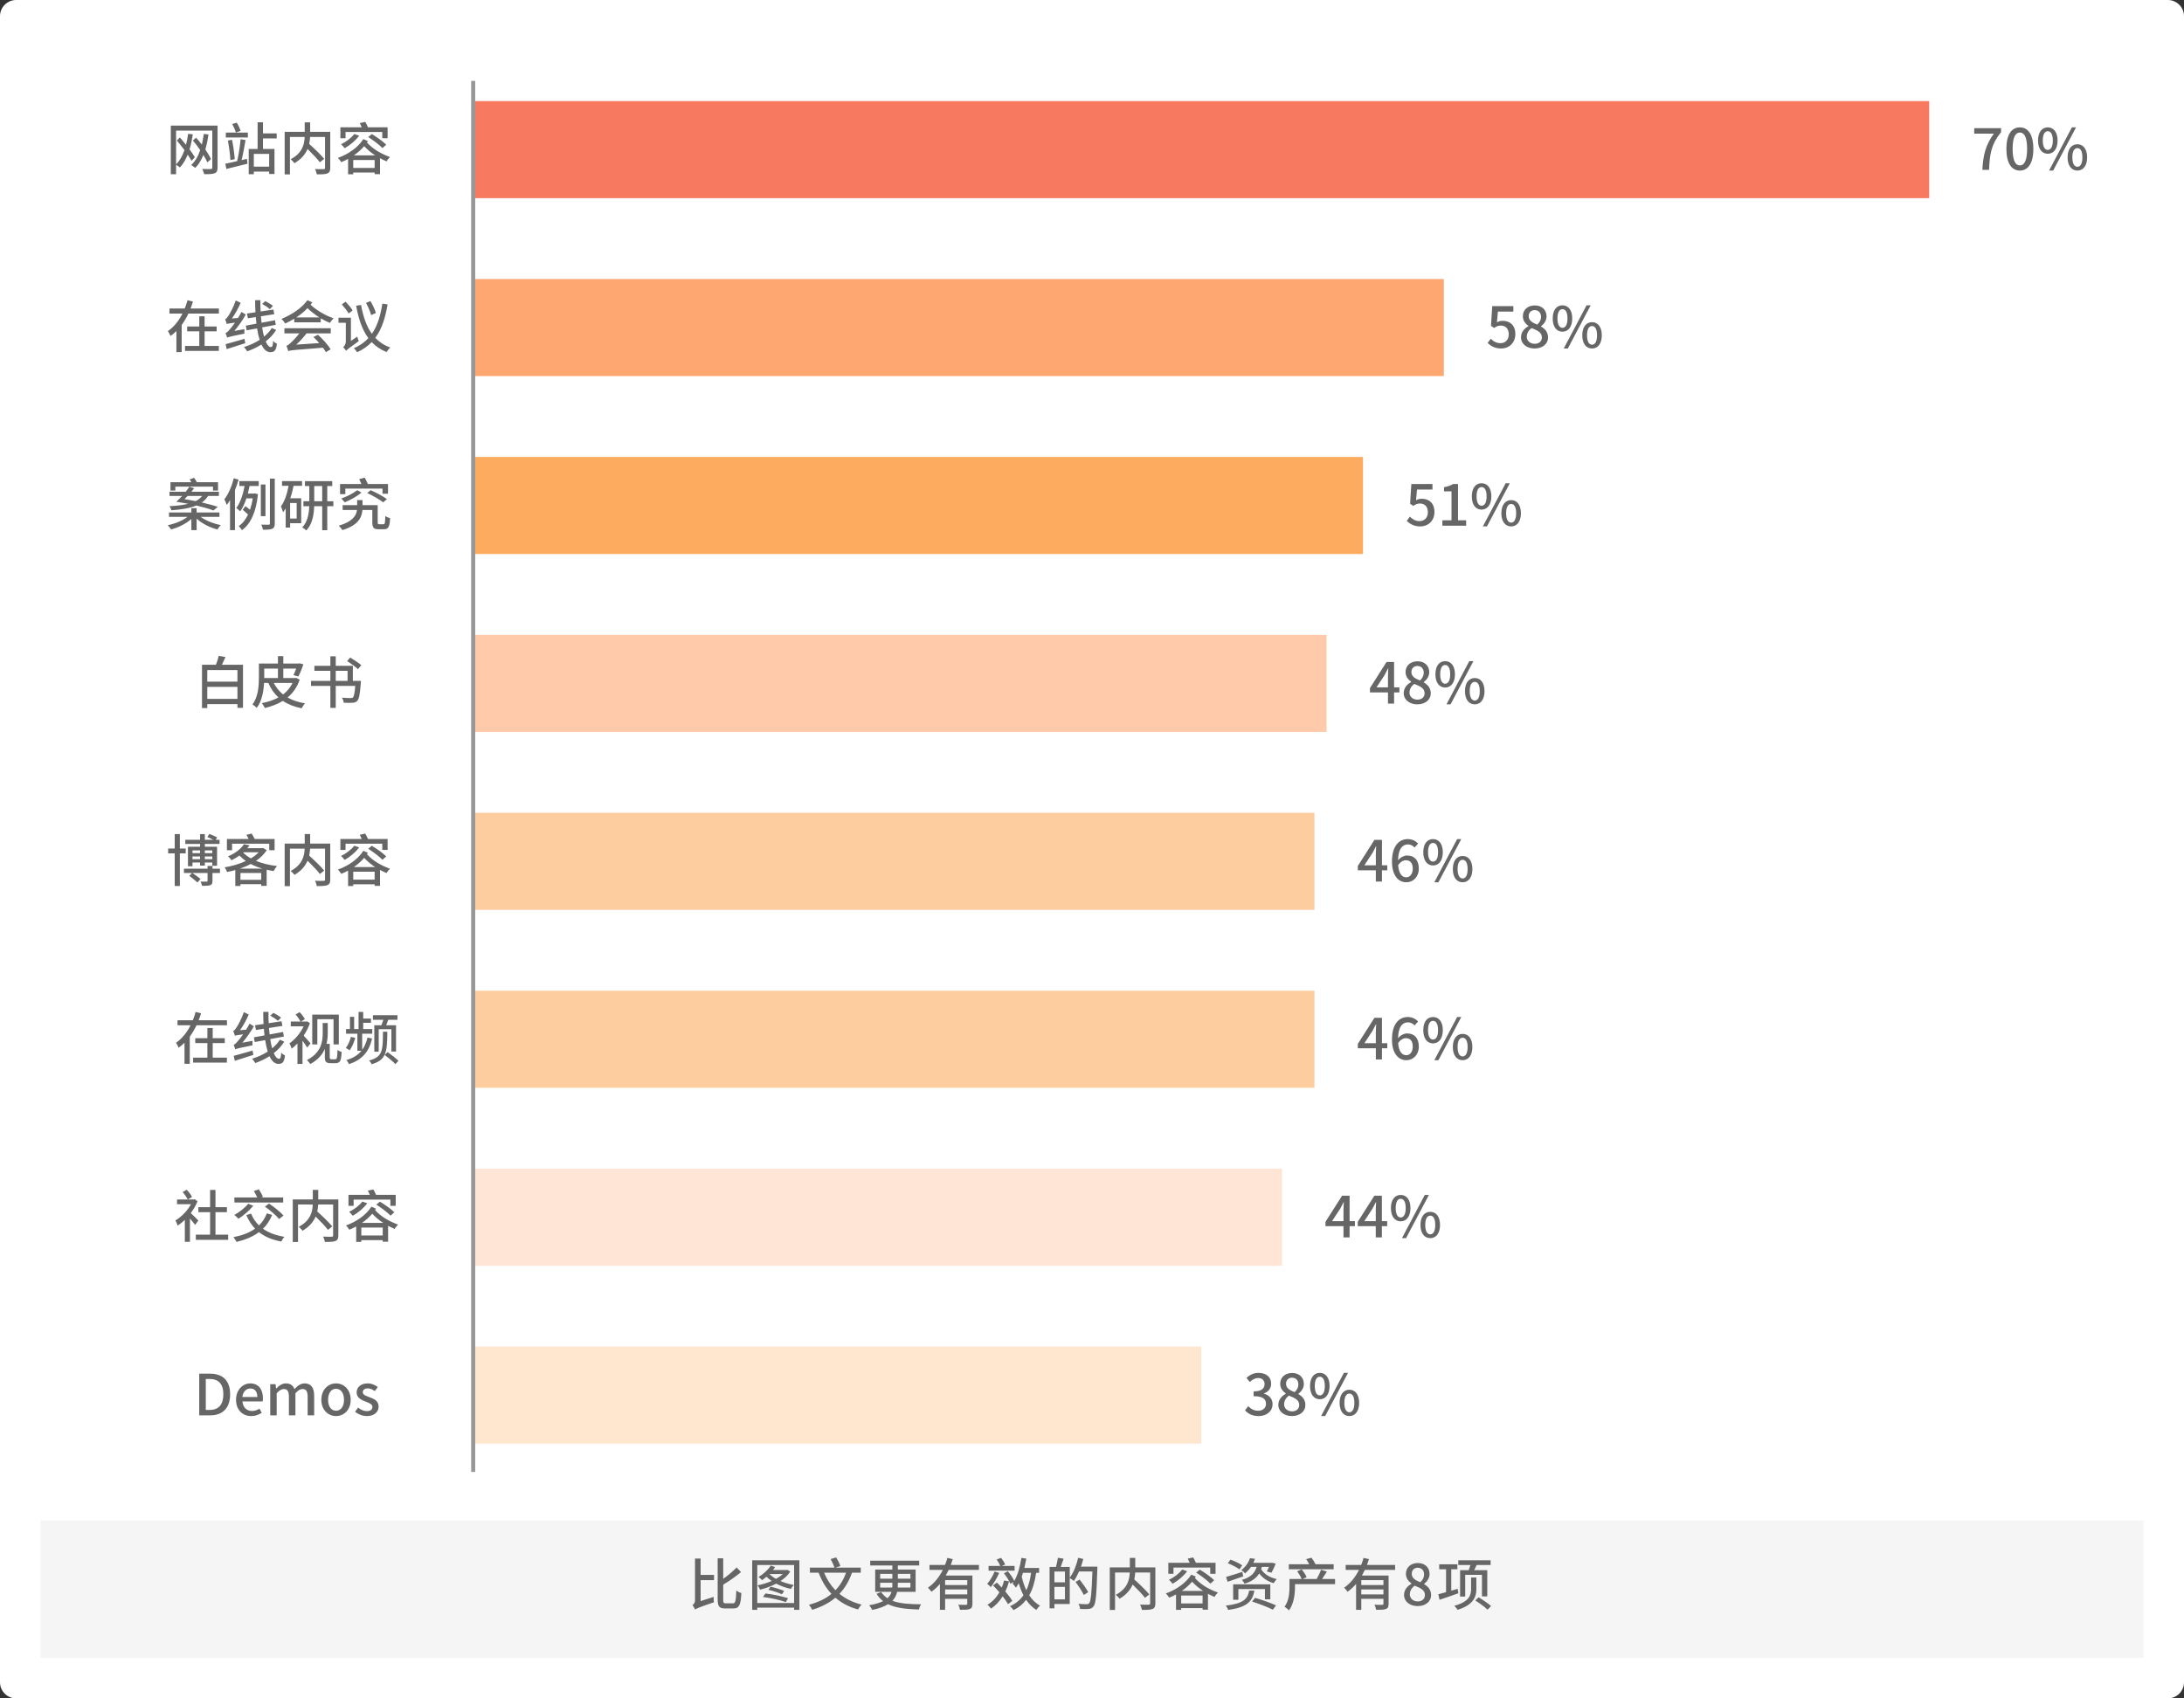 <?xml version="1.0" encoding="UTF-8"?>
<svg width="540px" height="420px" viewBox="0 0 540 420" version="1.1" xmlns="http://www.w3.org/2000/svg" xmlns:xlink="http://www.w3.org/1999/xlink">
    <rect x="0" y="0" width="540" height="420" fill="#333333" stroke="none"/>
    <!-- Generator: Sketch 52.5 (67469) - http://www.bohemiancoding.com/sketch -->
    <title>内容获客配图</title>
    <desc>Created with Sketch.</desc>
    <g id="内容获客配图" stroke="none" stroke-width="1" fill="none" fill-rule="evenodd">
        <g id="Group-34">
            <path d="M4,0 L536,0 C538.209,-4.05812251e-16 540,1.791 540,4 L540,416 C540,418.209 538.209,420 536,420 L4,420 C1.791,420 2.705415e-16,418.209 0,416 L0,4 C-2.705415e-16,1.791 1.791,4.05812251e-16 4,0 Z" id="Rectangle" fill="#FFFFFF"></path>
            <rect id="Rectangle" fill="#F5F5F5" x="10" y="376" width="520" height="34"></rect>
            <path d="M173.232,385.422 L173.232,389.468 L176.55,389.468 L176.55,390.756 L173.232,390.756 L173.232,395.936 L176.452,394.9 C176.424,395.32 176.466,395.922 176.522,396.23 C172.784,397.504 172.196,397.77 171.846,398.036 C171.748,397.714 171.44,397.182 171.216,396.93 C171.496,396.762 171.846,396.398 171.846,395.768 L171.846,385.422 L173.232,385.422 Z M179.49,396.496 L181.212,396.496 C181.856,396.496 181.954,395.866 182.052,393.332 C182.374,393.584 182.948,393.864 183.298,393.948 C183.158,396.748 182.836,397.756 181.338,397.756 L179.308,397.756 C177.852,397.756 177.446,397.28 177.446,395.53 L177.446,385.352 L178.818,385.352 L178.818,390.434 C180.05,389.58 181.296,388.488 182.136,387.62 L183.214,388.768 C181.94,389.832 180.33,390.966 178.818,391.876 L178.818,395.572 C178.818,396.356 178.916,396.496 179.49,396.496 Z M188.646,394.914 L189.248,394.06 C191.124,394.256 193.476,394.788 194.862,395.236 L194.288,396.174 C192.958,395.698 190.564,395.152 188.646,394.914 Z M189.976,393.15 L190.522,392.394 C191.642,392.618 193.07,393.066 193.882,393.43 L193.336,394.256 C192.552,393.878 191.11,393.402 189.976,393.15 Z M190.242,389.244 C190.676,389.678 191.222,390.098 191.866,390.448 C192.524,390.084 193.098,389.678 193.574,389.244 L190.242,389.244 Z M194.666,388.194 L195.394,388.642 C194.82,389.552 193.98,390.322 192.972,390.98 C194.008,391.428 195.142,391.75 196.276,391.96 C196.024,392.184 195.702,392.632 195.548,392.926 C194.288,392.66 193.028,392.212 191.908,391.624 C190.648,392.296 189.248,392.8 187.918,393.108 C187.792,392.8 187.54,392.282 187.302,392.044 C188.464,391.82 189.682,391.456 190.816,390.966 C190.326,390.644 189.892,390.294 189.514,389.916 C189.15,390.224 188.786,390.518 188.422,390.756 C188.226,390.532 187.806,390.154 187.554,389.972 C188.716,389.286 189.892,388.236 190.578,387.158 L191.642,387.522 C191.488,387.774 191.32,388.012 191.124,388.25 L194.484,388.25 L194.666,388.194 Z M187.232,396.412 L196.346,396.412 L196.346,387.018 L187.232,387.018 L187.232,396.412 Z M185.986,385.842 L197.648,385.842 L197.648,398.106 L196.346,398.106 L196.346,397.56 L187.232,397.56 L187.232,398.106 L185.986,398.106 L185.986,385.842 Z M209.198,388.922 L203.766,388.922 C204.438,390.574 205.376,392.016 206.566,393.248 C207.7,392.072 208.568,390.644 209.198,388.922 Z M212.824,388.922 L210.654,388.922 C209.912,391.036 208.876,392.744 207.56,394.144 C209.058,395.362 210.878,396.272 213.034,396.804 C212.74,397.084 212.362,397.63 212.152,398.008 C209.926,397.406 208.064,396.412 206.552,395.096 C204.998,396.412 203.094,397.392 200.826,398.092 C200.672,397.756 200.28,397.154 200.014,396.846 C202.268,396.244 204.102,395.376 205.586,394.158 C204.228,392.716 203.192,390.966 202.408,388.922 L200.252,388.922 L200.252,387.662 L206.314,387.662 C206.146,387.088 205.754,386.206 205.376,385.548 L206.748,385.142 C207.154,385.8 207.602,386.696 207.784,387.27 L206.538,387.662 L212.824,387.662 L212.824,388.922 Z M217.626,392.59 L220.608,392.59 C220.636,392.366 220.636,392.142 220.636,391.904 L220.636,391.4 L217.626,391.4 L217.626,392.59 Z M217.626,389.202 L217.626,390.392 L220.636,390.392 L220.636,389.202 L217.626,389.202 Z M225.102,389.202 L221.994,389.202 L221.994,390.392 L225.102,390.392 L225.102,389.202 Z M225.102,392.59 L225.102,391.4 L221.994,391.4 L221.994,391.918 C221.994,392.156 221.994,392.366 221.966,392.59 L225.102,392.59 Z M226.39,393.654 L221.812,393.654 C221.644,394.452 221.294,395.194 220.65,395.852 C222.442,396.552 224.794,396.706 227.762,396.734 C227.524,397.042 227.286,397.588 227.216,398.022 C224.08,397.91 221.532,397.672 219.572,396.706 C218.662,397.28 217.388,397.756 215.68,398.12 C215.526,397.826 215.176,397.266 214.882,396.972 C216.408,396.706 217.514,396.356 218.354,395.95 C217.724,395.474 217.192,394.872 216.73,394.144 L217.864,393.696 C218.298,394.326 218.816,394.83 219.432,395.236 C219.964,394.76 220.258,394.228 220.426,393.654 L216.394,393.654 L216.394,388.138 L220.636,388.138 L220.636,387.13 L215.162,387.13 L215.162,385.954 L227.272,385.954 L227.272,387.13 L221.994,387.13 L221.994,388.138 L226.39,388.138 L226.39,393.654 Z M239.158,391.974 L239.158,390.756 L233.684,390.756 L233.684,391.974 L239.158,391.974 Z M233.684,394.284 L239.158,394.284 L239.158,393.066 L233.684,393.066 L233.684,394.284 Z M242.042,388.222 L234.566,388.222 C234.342,388.698 234.09,389.174 233.838,389.622 L240.432,389.622 L240.432,396.594 C240.432,397.294 240.292,397.686 239.788,397.882 C239.298,398.092 238.514,398.092 237.352,398.092 C237.31,397.742 237.114,397.182 236.946,396.832 C237.772,396.874 238.612,396.874 238.85,396.86 C239.088,396.86 239.158,396.79 239.158,396.58 L239.158,395.376 L233.684,395.376 L233.684,398.106 L232.396,398.106 L232.396,391.694 C231.78,392.422 231.08,393.08 230.296,393.626 C230.1,393.346 229.708,392.856 229.442,392.618 C231.024,391.554 232.242,389.944 233.124,388.222 L229.82,388.222 L229.82,387.004 L233.656,387.004 C233.894,386.416 234.09,385.828 234.244,385.254 L235.574,385.562 C235.42,386.038 235.266,386.528 235.084,387.004 L242.042,387.004 L242.042,388.222 Z M250.862,387.242 L250.862,388.404 L244.422,388.404 L244.422,387.242 L247.306,387.242 C247.138,386.766 246.774,386.136 246.438,385.646 L247.53,385.24 C247.922,385.744 248.342,386.43 248.524,386.892 L247.684,387.242 L250.862,387.242 Z M245.92,388.628 L247.054,388.964 C246.508,390.196 245.71,391.582 244.982,392.478 C244.786,392.254 244.352,391.848 244.086,391.666 C244.786,390.868 245.486,389.72 245.92,388.628 Z M250.288,395.894 L249.238,396.706 C248.944,396.16 248.482,395.474 247.908,394.76 C247.152,396.006 246.186,397.014 245.038,397.798 C244.87,397.56 244.422,397.056 244.142,396.86 C245.374,396.118 246.368,395.054 247.11,393.766 C246.578,393.164 246.032,392.562 245.528,392.058 L246.48,391.358 C246.858,391.736 247.264,392.156 247.684,392.59 C247.908,392.044 248.104,391.47 248.258,390.84 L249.49,391.064 C249.238,391.974 248.93,392.814 248.566,393.57 C249.28,394.396 249.924,395.222 250.288,395.894 Z M254.936,388.95 L252.934,388.95 C252.822,389.272 252.724,389.566 252.626,389.874 C252.878,391.078 253.27,392.226 253.76,393.262 C254.334,392.044 254.712,390.63 254.936,388.95 Z M256.924,388.95 L256.196,388.95 C255.86,391.19 255.328,393.024 254.474,394.508 C255.188,395.6 256.084,396.482 257.148,397.056 C256.84,397.308 256.448,397.784 256.238,398.12 C255.244,397.518 254.418,396.664 253.718,395.628 C252.92,396.678 251.898,397.518 250.61,398.176 C250.456,397.924 249.994,397.42 249.728,397.196 C251.17,396.552 252.248,395.656 253.046,394.494 C252.584,393.598 252.192,392.604 251.884,391.526 C251.66,391.918 251.436,392.282 251.198,392.618 C251.03,392.352 250.61,391.834 250.358,391.596 C250.47,391.456 250.568,391.316 250.652,391.162 L249.798,391.652 C249.546,390.952 248.86,389.86 248.23,389.062 L249.182,388.558 C249.812,389.286 250.484,390.266 250.778,390.952 C251.66,389.454 252.22,387.396 252.542,385.254 L253.76,385.436 C253.62,386.22 253.452,387.004 253.284,387.746 L256.924,387.746 L256.924,388.95 Z M260.704,395.516 L263.308,395.516 L263.308,392.422 L260.704,392.422 L260.704,395.516 Z M263.308,388.628 L260.704,388.628 L260.704,391.288 L263.308,391.288 L263.308,388.628 Z M267.27,387.424 L271.33,387.424 C271.33,387.424 271.33,387.872 271.316,388.04 C271.12,394.354 270.952,396.524 270.392,397.224 C270.042,397.686 269.706,397.812 269.174,397.882 C268.684,397.938 267.858,397.924 267.06,397.882 C267.032,397.532 266.878,396.986 266.64,396.622 C267.536,396.692 268.348,396.706 268.698,396.706 C268.978,396.706 269.132,396.664 269.286,396.468 C269.734,396.006 269.916,393.892 270.098,388.614 L266.794,388.614 C266.402,389.51 265.968,390.322 265.52,390.966 C265.31,390.77 264.82,390.42 264.498,390.238 L264.498,396.664 L260.704,396.664 L260.704,397.728 L259.514,397.728 L259.514,387.494 L261.082,387.494 C261.278,386.822 261.488,385.898 261.572,385.226 L262.986,385.464 C262.748,386.164 262.482,386.906 262.258,387.494 L264.498,387.494 L264.498,390.14 C265.422,388.936 266.164,387.074 266.584,385.226 L267.844,385.52 C267.676,386.164 267.494,386.808 267.27,387.424 Z M269.062,393.738 L267.97,394.424 C267.578,393.57 266.668,392.198 265.926,391.19 L266.948,390.616 C267.69,391.582 268.642,392.912 269.062,393.738 Z M285.666,387.606 L285.666,396.51 C285.666,397.28 285.484,397.672 284.966,397.882 C284.448,398.106 283.58,398.12 282.348,398.12 C282.292,397.756 282.082,397.154 281.9,396.804 C282.81,396.846 283.762,396.846 284.028,396.832 C284.294,396.818 284.378,396.748 284.378,396.496 L284.378,388.866 L280.682,388.866 C280.654,389.412 280.584,389.986 280.458,390.588 C281.746,391.75 283.356,393.29 284.168,394.284 L283.104,395.138 C282.46,394.284 281.214,392.968 280.052,391.848 C279.506,393.122 278.526,394.354 276.804,395.362 C276.636,395.082 276.188,394.62 275.88,394.382 C278.792,392.842 279.268,390.658 279.338,388.866 L275.698,388.866 L275.698,398.134 L274.396,398.134 L274.396,387.606 L279.352,387.606 L279.352,385.254 L280.696,385.254 L280.696,387.606 L285.666,387.606 Z M290.146,387.648 L290.146,389.188 L288.872,389.188 L288.872,386.472 L294.15,386.472 C294.01,386.122 293.842,385.758 293.674,385.436 L295.018,385.142 C295.256,385.534 295.522,386.052 295.69,386.472 L300.548,386.472 L300.548,389.188 L299.232,389.188 L299.232,387.648 L290.146,387.648 Z M295.746,388.894 L296.642,388.152 C297.86,388.88 299.442,390 300.212,390.784 L299.274,391.624 C298.546,390.854 297.006,389.678 295.746,388.894 Z M292.302,388.138 L293.52,388.558 C292.624,389.776 291.21,390.938 289.936,391.652 C289.754,391.414 289.306,390.896 289.04,390.672 C290.272,390.084 291.546,389.132 292.302,388.138 Z M292.218,393.416 L297.468,393.416 C296.488,392.786 295.606,392.058 294.752,391.148 C294.024,391.988 293.156,392.758 292.218,393.416 Z M292.05,396.524 L297.342,396.524 L297.342,394.564 L292.05,394.564 L292.05,396.524 Z M294.542,389.398 L295.676,389.888 C295.606,390.014 295.522,390.126 295.438,390.238 C297.006,391.946 298.924,393.01 301.136,393.836 C300.828,394.116 300.478,394.55 300.296,394.914 C299.736,394.676 299.19,394.396 298.672,394.13 L298.672,398.064 L297.342,398.064 L297.342,397.672 L292.05,397.672 L292.05,398.106 L290.776,398.106 L290.776,394.298 C290.23,394.592 289.656,394.872 289.082,395.096 C288.9,394.774 288.55,394.326 288.256,394.046 C290.818,393.136 293.24,391.47 294.542,389.398 Z M307.142,387.102 L306.456,388.096 C305.84,387.62 304.58,386.962 303.586,386.584 L304.244,385.688 C305.224,386.038 306.498,386.626 307.142,387.102 Z M307.17,388.712 L307.394,389.832 C306.064,390.308 304.636,390.77 303.53,391.162 L303.152,389.972 C304.16,389.678 305.686,389.202 307.17,388.712 Z M314.086,395.502 L312.756,395.502 L312.756,392.968 L306.19,392.968 L306.19,395.614 L304.902,395.614 L304.902,391.792 L314.086,391.792 L314.086,395.502 Z M308.864,393.346 L310.152,393.346 C309.676,395.992 308.416,397.462 303.67,398.12 C303.572,397.826 303.292,397.322 303.096,397.056 C307.492,396.538 308.472,395.404 308.864,393.346 Z M309.578,396.048 L310.32,395.138 C311.958,395.6 314.296,396.426 315.5,397 L314.716,398.064 C313.568,397.462 311.272,396.594 309.578,396.048 Z M313.75,387.48 L312,387.48 C311.944,387.676 311.888,387.858 311.818,388.054 C312.546,389.244 313.96,390.126 315.696,390.504 C315.416,390.728 315.094,391.204 314.926,391.512 C313.414,391.078 312.182,390.224 311.342,389.104 C310.684,390.168 309.62,391.05 307.73,391.638 C307.604,391.358 307.282,390.91 307.044,390.7 C309.452,390.028 310.306,388.824 310.712,387.48 L309.312,387.48 C308.92,388.054 308.444,388.6 307.828,389.104 C307.646,388.81 307.212,388.446 306.932,388.278 C308.038,387.438 308.738,386.304 309.074,385.324 L310.306,385.492 C310.18,385.828 310.04,386.15 309.886,386.486 L314.268,386.486 L314.464,386.444 L315.416,386.682 C315.108,387.48 314.702,388.362 314.366,388.922 L313.218,388.614 C313.386,388.32 313.582,387.9 313.75,387.48 Z M329.752,386.822 L329.752,388.068 L318.664,388.068 L318.664,386.822 L323.69,386.822 C323.494,386.416 323.228,385.926 322.948,385.562 L324.264,385.212 C324.656,385.702 325.062,386.374 325.258,386.822 L329.752,386.822 Z M330.102,390.476 L330.102,391.75 L320.19,391.75 L320.19,392.408 C320.19,394.102 319.938,396.594 318.692,398.246 C318.482,397.98 317.894,397.49 317.614,397.322 C318.706,395.852 318.832,393.822 318.832,392.38 L318.832,390.476 L321.842,390.476 C321.618,389.93 321.156,389.146 320.736,388.558 L321.87,388.096 C322.318,388.67 322.85,389.482 323.074,390.028 L322.08,390.476 L325.552,390.476 C325.93,389.832 326.392,388.866 326.63,388.18 L328.072,388.642 C327.666,389.272 327.26,389.944 326.882,390.476 L330.102,390.476 Z M342.058,391.974 L342.058,390.756 L336.584,390.756 L336.584,391.974 L342.058,391.974 Z M336.584,394.284 L342.058,394.284 L342.058,393.066 L336.584,393.066 L336.584,394.284 Z M344.942,388.222 L337.466,388.222 C337.242,388.698 336.99,389.174 336.738,389.622 L343.332,389.622 L343.332,396.594 C343.332,397.294 343.192,397.686 342.688,397.882 C342.198,398.092 341.414,398.092 340.252,398.092 C340.21,397.742 340.014,397.182 339.846,396.832 C340.672,396.874 341.512,396.874 341.75,396.86 C341.988,396.86 342.058,396.79 342.058,396.58 L342.058,395.376 L336.584,395.376 L336.584,398.106 L335.296,398.106 L335.296,391.694 C334.68,392.422 333.98,393.08 333.196,393.626 C333,393.346 332.608,392.856 332.342,392.618 C333.924,391.554 335.142,389.944 336.024,388.222 L332.72,388.222 L332.72,387.004 L336.556,387.004 C336.794,386.416 336.99,385.828 337.144,385.254 L338.474,385.562 C338.32,386.038 338.166,386.528 337.984,387.004 L344.942,387.004 L344.942,388.222 Z M350.514,397.182 C348.582,397.182 347.154,396.034 347.154,394.438 C347.154,393.08 348.05,392.17 349.002,391.666 L349.002,391.596 C348.232,391.05 347.616,390.28 347.616,389.188 C347.616,387.578 348.862,386.528 350.556,386.528 C352.348,386.528 353.468,387.648 353.468,389.258 C353.468,390.308 352.754,391.204 352.11,391.68 L352.11,391.75 C353.034,392.282 353.846,393.08 353.846,394.48 C353.846,396.006 352.502,397.182 350.514,397.182 Z M351.186,391.274 C351.802,390.7 352.11,390.042 352.11,389.356 C352.11,388.404 351.536,387.69 350.528,387.69 C349.688,387.69 349.058,388.264 349.058,389.188 C349.058,390.308 350.038,390.826 351.186,391.274 Z M350.542,396.02 C351.592,396.02 352.32,395.404 352.32,394.438 C352.32,393.178 351.186,392.702 349.786,392.128 C349.072,392.618 348.582,393.388 348.582,394.284 C348.582,395.306 349.436,396.02 350.542,396.02 Z M361.014,388.292 L363.142,388.292 C363.296,387.9 363.436,387.438 363.562,387.018 L360.566,387.018 L360.566,385.842 L368.56,385.842 L368.56,387.018 L365.102,387.018 C364.892,387.466 364.696,387.914 364.486,388.292 L367.734,388.292 L367.734,394.774 L366.418,394.774 L366.418,389.454 L362.274,389.454 L362.274,394.816 L361.014,394.816 L361.014,388.292 Z M360.412,392.912 L360.58,394.004 C358.956,394.592 357.248,395.18 355.932,395.614 L355.624,394.242 C356.142,394.102 356.8,393.92 357.542,393.738 L357.542,388.068 L355.848,388.068 L355.848,386.836 L360.342,386.836 L360.342,388.068 L358.83,388.068 L358.83,393.36 L360.412,392.912 Z M365.032,390.112 L365.032,393.01 C365.032,394.872 364.304,396.888 360.398,398.092 C360.23,397.812 359.852,397.336 359.572,397.098 C363.31,396.104 363.73,394.424 363.73,392.996 L363.73,390.112 L365.032,390.112 Z M364.78,395.796 L365.592,394.998 C366.628,395.614 368,396.552 368.672,397.168 L367.804,398.064 C367.16,397.42 365.83,396.454 364.78,395.796 Z" id="比图文更有效的内容资产有8项" fill="#666666"></path>
            <path d="M52.158,39.34 L51.276,40.152 C51.038,39.62 50.702,38.99 50.282,38.318 C49.778,39.592 49.12,40.684 48.28,41.524 C48.07,41.356 47.552,40.978 47.272,40.81 C48.266,39.9 48.994,38.626 49.498,37.114 C48.938,36.288 48.308,35.462 47.692,34.748 L48.49,34.048 C48.966,34.566 49.442,35.154 49.904,35.756 C50.1,34.93 50.254,34.048 50.38,33.124 L51.542,33.25 C51.36,34.594 51.108,35.826 50.772,36.96 C51.36,37.814 51.85,38.654 52.158,39.34 Z M53.796,31.066 L53.796,41.454 C53.796,42.238 53.6,42.63 53.096,42.84 C52.578,43.05 51.766,43.078 50.492,43.078 C50.408,42.714 50.184,42.112 50.002,41.776 C50.884,41.832 51.85,41.818 52.13,41.804 C52.396,41.79 52.494,41.706 52.494,41.44 L52.494,32.298 L43.534,32.298 L43.534,40.642 C44.444,39.746 45.116,38.542 45.606,37.114 C44.99,36.302 44.332,35.462 43.73,34.748 L44.486,33.992 C44.976,34.552 45.494,35.182 45.984,35.812 C46.208,34.958 46.39,34.048 46.516,33.096 L47.678,33.222 C47.468,34.566 47.216,35.812 46.866,36.946 C47.384,37.66 47.86,38.332 48.182,38.878 L47.356,39.774 C47.118,39.326 46.782,38.808 46.404,38.248 C45.914,39.494 45.27,40.572 44.486,41.412 C44.29,41.244 43.828,40.922 43.534,40.74 L43.534,43.078 L42.232,43.078 L42.232,31.066 L53.796,31.066 Z M59.494,32.368 L58.318,32.76 C58.164,32.2 57.772,31.318 57.422,30.66 L58.542,30.338 C58.934,30.968 59.326,31.808 59.494,32.368 Z M59.732,39.592 L61.062,39.284 L61.188,40.488 C59.382,40.936 57.436,41.426 55.98,41.776 L55.7,40.488 C56.498,40.32 57.534,40.11 58.64,39.844 C58.99,38.416 59.34,36.078 59.494,34.426 L60.712,34.636 C60.446,36.232 60.082,38.206 59.732,39.592 Z M56.344,34.762 L57.366,34.566 C57.688,36.106 57.954,38.038 58.038,39.368 L56.96,39.578 C56.904,38.262 56.638,36.288 56.344,34.762 Z M55.84,33.992 L55.84,32.788 L61.286,32.788 L61.286,33.992 L55.84,33.992 Z M66.55,41.216 L66.55,38.052 L62.756,38.052 L62.756,41.216 L66.55,41.216 Z M68.412,34.23 L65.024,34.23 L65.024,36.834 L67.866,36.834 L67.866,43.022 L66.55,43.022 L66.55,42.434 L62.756,42.434 L62.756,43.078 L61.496,43.078 L61.496,36.834 L63.694,36.834 L63.694,30.24 L65.024,30.24 L65.024,32.984 L68.412,32.984 L68.412,34.23 Z M81.656,32.606 L81.656,41.51 C81.656,42.28 81.474,42.672 80.956,42.882 C80.438,43.106 79.57,43.12 78.338,43.12 C78.282,42.756 78.072,42.154 77.89,41.804 C78.8,41.846 79.752,41.846 80.018,41.832 C80.284,41.818 80.368,41.748 80.368,41.496 L80.368,33.866 L76.672,33.866 C76.644,34.412 76.574,34.986 76.448,35.588 C77.736,36.75 79.346,38.29 80.158,39.284 L79.094,40.138 C78.45,39.284 77.204,37.968 76.042,36.848 C75.496,38.122 74.516,39.354 72.794,40.362 C72.626,40.082 72.178,39.62 71.87,39.382 C74.782,37.842 75.258,35.658 75.328,33.866 L71.688,33.866 L71.688,43.134 L70.386,43.134 L70.386,32.606 L75.342,32.606 L75.342,30.254 L76.686,30.254 L76.686,32.606 L81.656,32.606 Z M85.436,32.648 L85.436,34.188 L84.162,34.188 L84.162,31.472 L89.44,31.472 C89.3,31.122 89.132,30.758 88.964,30.436 L90.308,30.142 C90.546,30.534 90.812,31.052 90.98,31.472 L95.838,31.472 L95.838,34.188 L94.522,34.188 L94.522,32.648 L85.436,32.648 Z M91.036,33.894 L91.932,33.152 C93.15,33.88 94.732,35 95.502,35.784 L94.564,36.624 C93.836,35.854 92.296,34.678 91.036,33.894 Z M87.592,33.138 L88.81,33.558 C87.914,34.776 86.5,35.938 85.226,36.652 C85.044,36.414 84.596,35.896 84.33,35.672 C85.562,35.084 86.836,34.132 87.592,33.138 Z M87.508,38.416 L92.758,38.416 C91.778,37.786 90.896,37.058 90.042,36.148 C89.314,36.988 88.446,37.758 87.508,38.416 Z M87.34,41.524 L92.632,41.524 L92.632,39.564 L87.34,39.564 L87.34,41.524 Z M89.832,34.398 L90.966,34.888 C90.896,35.014 90.812,35.126 90.728,35.238 C92.296,36.946 94.214,38.01 96.426,38.836 C96.118,39.116 95.768,39.55 95.586,39.914 C95.026,39.676 94.48,39.396 93.962,39.13 L93.962,43.064 L92.632,43.064 L92.632,42.672 L87.34,42.672 L87.34,43.106 L86.066,43.106 L86.066,39.298 C85.52,39.592 84.946,39.872 84.372,40.096 C84.19,39.774 83.84,39.326 83.546,39.046 C86.108,38.136 88.53,36.47 89.832,34.398 Z" id="网站内容" fill="#666666"></path>
            <path d="M490.149,42 C490.331,38.234 490.989,35.826 492.977,33.054 L488.133,33.054 L488.133,31.696 L494.769,31.696 L494.769,32.676 C492.347,35.7 491.969,37.968 491.801,42 L490.149,42 Z M499.417,42.182 C497.387,42.182 496.085,40.39 496.085,36.806 C496.085,33.236 497.387,31.5 499.417,31.5 C501.433,31.5 502.749,33.25 502.749,36.806 C502.749,40.39 501.433,42.182 499.417,42.182 Z M499.417,40.908 C500.467,40.908 501.209,39.788 501.209,36.806 C501.209,33.852 500.467,32.774 499.417,32.774 C498.367,32.774 497.625,33.852 497.625,36.806 C497.625,39.788 498.367,40.908 499.417,40.908 Z M506.319,38.024 C504.877,38.024 503.911,36.82 503.911,34.748 C503.911,32.676 504.877,31.5 506.319,31.5 C507.761,31.5 508.741,32.676 508.741,34.748 C508.741,36.82 507.761,38.024 506.319,38.024 Z M506.319,37.072 C507.047,37.072 507.565,36.33 507.565,34.748 C507.565,33.152 507.047,32.452 506.319,32.452 C505.605,32.452 505.087,33.152 505.087,34.748 C505.087,36.33 505.605,37.072 506.319,37.072 Z M506.641,42.182 L512.283,31.5 L513.305,31.5 L507.649,42.182 L506.641,42.182 Z M513.641,42.182 C512.199,42.182 511.219,40.992 511.219,38.92 C511.219,36.848 512.199,35.672 513.641,35.672 C515.069,35.672 516.049,36.848 516.049,38.92 C516.049,40.992 515.069,42.182 513.641,42.182 Z M513.641,41.244 C514.355,41.244 514.873,40.502 514.873,38.92 C514.873,37.324 514.355,36.624 513.641,36.624 C512.913,36.624 512.395,37.324 512.395,38.92 C512.395,40.502 512.913,41.244 513.641,41.244 Z" id="70%" fill="#666666"></path>
            <path d="M371.199,86.182 C369.575,86.182 368.553,85.524 367.825,84.81 L368.595,83.76 C369.183,84.348 369.925,84.866 371.003,84.866 C372.165,84.866 373.047,84.04 373.047,82.668 C373.047,81.296 372.263,80.512 371.087,80.512 C370.429,80.512 370.037,80.708 369.435,81.1 L368.651,80.582 L368.959,75.696 L374.181,75.696 L374.181,77.054 L370.359,77.054 L370.121,79.7 C370.555,79.476 370.975,79.336 371.535,79.336 C373.257,79.336 374.671,80.358 374.671,82.612 C374.671,84.894 373.005,86.182 371.199,86.182 Z M379.431,86.182 C377.499,86.182 376.071,85.034 376.071,83.438 C376.071,82.08 376.967,81.17 377.919,80.666 L377.919,80.596 C377.149,80.05 376.533,79.28 376.533,78.188 C376.533,76.578 377.779,75.528 379.473,75.528 C381.265,75.528 382.385,76.648 382.385,78.258 C382.385,79.308 381.671,80.204 381.027,80.68 L381.027,80.75 C381.951,81.282 382.763,82.08 382.763,83.48 C382.763,85.006 381.419,86.182 379.431,86.182 Z M380.103,80.274 C380.719,79.7 381.027,79.042 381.027,78.356 C381.027,77.404 380.453,76.69 379.445,76.69 C378.605,76.69 377.975,77.264 377.975,78.188 C377.975,79.308 378.955,79.826 380.103,80.274 Z M379.459,85.02 C380.509,85.02 381.237,84.404 381.237,83.438 C381.237,82.178 380.103,81.702 378.703,81.128 C377.989,81.618 377.499,82.388 377.499,83.284 C377.499,84.306 378.353,85.02 379.459,85.02 Z M386.319,82.024 C384.877,82.024 383.911,80.82 383.911,78.748 C383.911,76.676 384.877,75.5 386.319,75.5 C387.761,75.5 388.741,76.676 388.741,78.748 C388.741,80.82 387.761,82.024 386.319,82.024 Z M386.319,81.072 C387.047,81.072 387.565,80.33 387.565,78.748 C387.565,77.152 387.047,76.452 386.319,76.452 C385.605,76.452 385.087,77.152 385.087,78.748 C385.087,80.33 385.605,81.072 386.319,81.072 Z M386.641,86.182 L392.283,75.5 L393.305,75.5 L387.649,86.182 L386.641,86.182 Z M393.641,86.182 C392.199,86.182 391.219,84.992 391.219,82.92 C391.219,80.848 392.199,79.672 393.641,79.672 C395.069,79.672 396.049,80.848 396.049,82.92 C396.049,84.992 395.069,86.182 393.641,86.182 Z M393.641,85.244 C394.355,85.244 394.873,84.502 394.873,82.92 C394.873,81.324 394.355,80.624 393.641,80.624 C392.913,80.624 392.395,81.324 392.395,82.92 C392.395,84.502 392.913,85.244 393.641,85.244 Z" id="58%" fill="#666666"></path>
            <path d="M351.199,130.182 C349.575,130.182 348.553,129.524 347.825,128.81 L348.595,127.76 C349.183,128.348 349.925,128.866 351.003,128.866 C352.165,128.866 353.047,128.04 353.047,126.668 C353.047,125.296 352.263,124.512 351.087,124.512 C350.429,124.512 350.037,124.708 349.435,125.1 L348.651,124.582 L348.959,119.696 L354.181,119.696 L354.181,121.054 L350.359,121.054 L350.121,123.7 C350.555,123.476 350.975,123.336 351.535,123.336 C353.257,123.336 354.671,124.358 354.671,126.612 C354.671,128.894 353.005,130.182 351.199,130.182 Z M356.631,130 L356.631,128.67 L358.885,128.67 L358.885,121.502 L357.037,121.502 L357.037,120.48 C358.003,120.298 358.689,120.06 359.277,119.696 L360.495,119.696 L360.495,128.67 L362.511,128.67 L362.511,130 L356.631,130 Z M366.319,126.024 C364.877,126.024 363.911,124.82 363.911,122.748 C363.911,120.676 364.877,119.5 366.319,119.5 C367.761,119.5 368.741,120.676 368.741,122.748 C368.741,124.82 367.761,126.024 366.319,126.024 Z M366.319,125.072 C367.047,125.072 367.565,124.33 367.565,122.748 C367.565,121.152 367.047,120.452 366.319,120.452 C365.605,120.452 365.087,121.152 365.087,122.748 C365.087,124.33 365.605,125.072 366.319,125.072 Z M366.641,130.182 L372.283,119.5 L373.305,119.5 L367.649,130.182 L366.641,130.182 Z M373.641,130.182 C372.199,130.182 371.219,128.992 371.219,126.92 C371.219,124.848 372.199,123.672 373.641,123.672 C375.069,123.672 376.049,124.848 376.049,126.92 C376.049,128.992 375.069,130.182 373.641,130.182 Z M373.641,129.244 C374.355,129.244 374.873,128.502 374.873,126.92 C374.873,125.324 374.355,124.624 373.641,124.624 C372.913,124.624 372.395,125.324 372.395,126.92 C372.395,128.502 372.913,129.244 373.641,129.244 Z" id="51%" fill="#666666"></path>
            <path d="M340.351,169.982 L343.179,169.982 L343.179,167.28 C343.179,166.72 343.235,165.852 343.263,165.292 L343.207,165.292 C342.955,165.81 342.675,166.342 342.381,166.874 L340.351,169.982 Z M346.007,169.982 L346.007,171.228 L344.691,171.228 L344.691,174 L343.179,174 L343.179,171.228 L338.727,171.228 L338.727,170.15 L342.829,163.696 L344.691,163.696 L344.691,169.982 L346.007,169.982 Z M350.431,174.182 C348.499,174.182 347.071,173.034 347.071,171.438 C347.071,170.08 347.967,169.17 348.919,168.666 L348.919,168.596 C348.149,168.05 347.533,167.28 347.533,166.188 C347.533,164.578 348.779,163.528 350.473,163.528 C352.265,163.528 353.385,164.648 353.385,166.258 C353.385,167.308 352.671,168.204 352.027,168.68 L352.027,168.75 C352.951,169.282 353.763,170.08 353.763,171.48 C353.763,173.006 352.419,174.182 350.431,174.182 Z M351.103,168.274 C351.719,167.7 352.027,167.042 352.027,166.356 C352.027,165.404 351.453,164.69 350.445,164.69 C349.605,164.69 348.975,165.264 348.975,166.188 C348.975,167.308 349.955,167.826 351.103,168.274 Z M350.459,173.02 C351.509,173.02 352.237,172.404 352.237,171.438 C352.237,170.178 351.103,169.702 349.703,169.128 C348.989,169.618 348.499,170.388 348.499,171.284 C348.499,172.306 349.353,173.02 350.459,173.02 Z M357.319,170.024 C355.877,170.024 354.911,168.82 354.911,166.748 C354.911,164.676 355.877,163.5 357.319,163.5 C358.761,163.5 359.741,164.676 359.741,166.748 C359.741,168.82 358.761,170.024 357.319,170.024 Z M357.319,169.072 C358.047,169.072 358.565,168.33 358.565,166.748 C358.565,165.152 358.047,164.452 357.319,164.452 C356.605,164.452 356.087,165.152 356.087,166.748 C356.087,168.33 356.605,169.072 357.319,169.072 Z M357.641,174.182 L363.283,163.5 L364.305,163.5 L358.649,174.182 L357.641,174.182 Z M364.641,174.182 C363.199,174.182 362.219,172.992 362.219,170.92 C362.219,168.848 363.199,167.672 364.641,167.672 C366.069,167.672 367.049,168.848 367.049,170.92 C367.049,172.992 366.069,174.182 364.641,174.182 Z M364.641,173.244 C365.355,173.244 365.873,172.502 365.873,170.92 C365.873,169.324 365.355,168.624 364.641,168.624 C363.913,168.624 363.395,169.324 363.395,170.92 C363.395,172.502 363.913,173.244 364.641,173.244 Z" id="48%" fill="#666666"></path>
            <path d="M337.351,213.982 L340.179,213.982 L340.179,211.28 C340.179,210.72 340.235,209.852 340.263,209.292 L340.207,209.292 C339.955,209.81 339.675,210.342 339.381,210.874 L337.351,213.982 Z M343.007,213.982 L343.007,215.228 L341.691,215.228 L341.691,218 L340.179,218 L340.179,215.228 L335.727,215.228 L335.727,214.15 L339.829,207.696 L341.691,207.696 L341.691,213.982 L343.007,213.982 Z M347.711,216.95 C348.607,216.95 349.307,216.138 349.307,214.808 C349.307,213.478 348.719,212.736 347.613,212.736 C347.011,212.736 346.311,213.058 345.695,213.94 C345.863,215.984 346.605,216.95 347.711,216.95 Z M350.637,208.606 L349.755,209.586 C349.377,209.138 348.747,208.816 348.145,208.816 C346.829,208.816 345.737,209.81 345.667,212.75 C346.269,212.008 347.165,211.56 347.907,211.56 C349.643,211.56 350.805,212.624 350.805,214.808 C350.805,216.852 349.405,218.182 347.725,218.182 C345.765,218.182 344.169,216.544 344.169,213.044 C344.169,209.082 346.031,207.5 348.061,207.5 C349.209,207.5 350.049,207.99 350.637,208.606 Z M354.319,214.024 C352.877,214.024 351.911,212.82 351.911,210.748 C351.911,208.676 352.877,207.5 354.319,207.5 C355.761,207.5 356.741,208.676 356.741,210.748 C356.741,212.82 355.761,214.024 354.319,214.024 Z M354.319,213.072 C355.047,213.072 355.565,212.33 355.565,210.748 C355.565,209.152 355.047,208.452 354.319,208.452 C353.605,208.452 353.087,209.152 353.087,210.748 C353.087,212.33 353.605,213.072 354.319,213.072 Z M354.641,218.182 L360.283,207.5 L361.305,207.5 L355.649,218.182 L354.641,218.182 Z M361.641,218.182 C360.199,218.182 359.219,216.992 359.219,214.92 C359.219,212.848 360.199,211.672 361.641,211.672 C363.069,211.672 364.049,212.848 364.049,214.92 C364.049,216.992 363.069,218.182 361.641,218.182 Z M361.641,217.244 C362.355,217.244 362.873,216.502 362.873,214.92 C362.873,213.324 362.355,212.624 361.641,212.624 C360.913,212.624 360.395,213.324 360.395,214.92 C360.395,216.502 360.913,217.244 361.641,217.244 Z" id="46%" fill="#666666"></path>
            <path d="M337.351,257.982 L340.179,257.982 L340.179,255.28 C340.179,254.72 340.235,253.852 340.263,253.292 L340.207,253.292 C339.955,253.81 339.675,254.342 339.381,254.874 L337.351,257.982 Z M343.007,257.982 L343.007,259.228 L341.691,259.228 L341.691,262 L340.179,262 L340.179,259.228 L335.727,259.228 L335.727,258.15 L339.829,251.696 L341.691,251.696 L341.691,257.982 L343.007,257.982 Z M347.711,260.95 C348.607,260.95 349.307,260.138 349.307,258.808 C349.307,257.478 348.719,256.736 347.613,256.736 C347.011,256.736 346.311,257.058 345.695,257.94 C345.863,259.984 346.605,260.95 347.711,260.95 Z M350.637,252.606 L349.755,253.586 C349.377,253.138 348.747,252.816 348.145,252.816 C346.829,252.816 345.737,253.81 345.667,256.75 C346.269,256.008 347.165,255.56 347.907,255.56 C349.643,255.56 350.805,256.624 350.805,258.808 C350.805,260.852 349.405,262.182 347.725,262.182 C345.765,262.182 344.169,260.544 344.169,257.044 C344.169,253.082 346.031,251.5 348.061,251.5 C349.209,251.5 350.049,251.99 350.637,252.606 Z M354.319,258.024 C352.877,258.024 351.911,256.82 351.911,254.748 C351.911,252.676 352.877,251.5 354.319,251.5 C355.761,251.5 356.741,252.676 356.741,254.748 C356.741,256.82 355.761,258.024 354.319,258.024 Z M354.319,257.072 C355.047,257.072 355.565,256.33 355.565,254.748 C355.565,253.152 355.047,252.452 354.319,252.452 C353.605,252.452 353.087,253.152 353.087,254.748 C353.087,256.33 353.605,257.072 354.319,257.072 Z M354.641,262.182 L360.283,251.5 L361.305,251.5 L355.649,262.182 L354.641,262.182 Z M361.641,262.182 C360.199,262.182 359.219,260.992 359.219,258.92 C359.219,256.848 360.199,255.672 361.641,255.672 C363.069,255.672 364.049,256.848 364.049,258.92 C364.049,260.992 363.069,262.182 361.641,262.182 Z M361.641,261.244 C362.355,261.244 362.873,260.502 362.873,258.92 C362.873,257.324 362.355,256.624 361.641,256.624 C360.913,256.624 360.395,257.324 360.395,258.92 C360.395,260.502 360.913,261.244 361.641,261.244 Z" id="46%" fill="#666666"></path>
            <path d="M329.351,301.982 L332.179,301.982 L332.179,299.28 C332.179,298.72 332.235,297.852 332.263,297.292 L332.207,297.292 C331.955,297.81 331.675,298.342 331.381,298.874 L329.351,301.982 Z M335.007,301.982 L335.007,303.228 L333.691,303.228 L333.691,306 L332.179,306 L332.179,303.228 L327.727,303.228 L327.727,302.15 L331.829,295.696 L333.691,295.696 L333.691,301.982 L335.007,301.982 Z M337.331,301.982 L340.159,301.982 L340.159,299.28 C340.159,298.72 340.215,297.852 340.243,297.292 L340.187,297.292 C339.935,297.81 339.655,298.342 339.361,298.874 L337.331,301.982 Z M342.987,301.982 L342.987,303.228 L341.671,303.228 L341.671,306 L340.159,306 L340.159,303.228 L335.707,303.228 L335.707,302.15 L339.809,295.696 L341.671,295.696 L341.671,301.982 L342.987,301.982 Z M346.319,302.024 C344.877,302.024 343.911,300.82 343.911,298.748 C343.911,296.676 344.877,295.5 346.319,295.5 C347.761,295.5 348.741,296.676 348.741,298.748 C348.741,300.82 347.761,302.024 346.319,302.024 Z M346.319,301.072 C347.047,301.072 347.565,300.33 347.565,298.748 C347.565,297.152 347.047,296.452 346.319,296.452 C345.605,296.452 345.087,297.152 345.087,298.748 C345.087,300.33 345.605,301.072 346.319,301.072 Z M346.641,306.182 L352.283,295.5 L353.305,295.5 L347.649,306.182 L346.641,306.182 Z M353.641,306.182 C352.199,306.182 351.219,304.992 351.219,302.92 C351.219,300.848 352.199,299.672 353.641,299.672 C355.069,299.672 356.049,300.848 356.049,302.92 C356.049,304.992 355.069,306.182 353.641,306.182 Z M353.641,305.244 C354.355,305.244 354.873,304.502 354.873,302.92 C354.873,301.324 354.355,300.624 353.641,300.624 C352.913,300.624 352.395,301.324 352.395,302.92 C352.395,304.502 352.913,305.244 353.641,305.244 Z" id="44%" fill="#666666"></path>
            <path d="M311.199,350.182 C309.575,350.182 308.525,349.538 307.839,348.768 L308.623,347.732 C309.225,348.348 309.995,348.866 311.059,348.866 C312.221,348.866 313.019,348.222 313.019,347.158 C313.019,346.01 312.291,345.268 309.967,345.268 L309.967,344.078 C311.997,344.078 312.669,343.308 312.669,342.272 C312.669,341.362 312.067,340.788 311.087,340.774 C310.289,340.788 309.617,341.18 309.029,341.754 L308.189,340.746 C309.001,340.018 309.953,339.5 311.143,339.5 C312.991,339.5 314.293,340.452 314.293,342.16 C314.293,343.35 313.607,344.176 312.515,344.582 L312.515,344.652 C313.705,344.946 314.643,345.842 314.643,347.228 C314.643,349.09 313.089,350.182 311.199,350.182 Z M319.431,350.182 C317.499,350.182 316.071,349.034 316.071,347.438 C316.071,346.08 316.967,345.17 317.919,344.666 L317.919,344.596 C317.149,344.05 316.533,343.28 316.533,342.188 C316.533,340.578 317.779,339.528 319.473,339.528 C321.265,339.528 322.385,340.648 322.385,342.258 C322.385,343.308 321.671,344.204 321.027,344.68 L321.027,344.75 C321.951,345.282 322.763,346.08 322.763,347.48 C322.763,349.006 321.419,350.182 319.431,350.182 Z M320.103,344.274 C320.719,343.7 321.027,343.042 321.027,342.356 C321.027,341.404 320.453,340.69 319.445,340.69 C318.605,340.69 317.975,341.264 317.975,342.188 C317.975,343.308 318.955,343.826 320.103,344.274 Z M319.459,349.02 C320.509,349.02 321.237,348.404 321.237,347.438 C321.237,346.178 320.103,345.702 318.703,345.128 C317.989,345.618 317.499,346.388 317.499,347.284 C317.499,348.306 318.353,349.02 319.459,349.02 Z M326.319,346.024 C324.877,346.024 323.911,344.82 323.911,342.748 C323.911,340.676 324.877,339.5 326.319,339.5 C327.761,339.5 328.741,340.676 328.741,342.748 C328.741,344.82 327.761,346.024 326.319,346.024 Z M326.319,345.072 C327.047,345.072 327.565,344.33 327.565,342.748 C327.565,341.152 327.047,340.452 326.319,340.452 C325.605,340.452 325.087,341.152 325.087,342.748 C325.087,344.33 325.605,345.072 326.319,345.072 Z M326.641,350.182 L332.283,339.5 L333.305,339.5 L327.649,350.182 L326.641,350.182 Z M333.641,350.182 C332.199,350.182 331.219,348.992 331.219,346.92 C331.219,344.848 332.199,343.672 333.641,343.672 C335.069,343.672 336.049,344.848 336.049,346.92 C336.049,348.992 335.069,350.182 333.641,350.182 Z M333.641,349.244 C334.355,349.244 334.873,348.502 334.873,346.92 C334.873,345.324 334.355,344.624 333.641,344.624 C332.913,344.624 332.395,345.324 332.395,346.92 C332.395,348.502 332.913,349.244 333.641,349.244 Z" id="38%" fill="#666666"></path>
            <path d="M50.59,81.94 L50.59,85.552 L54.104,85.552 L54.104,86.77 L45.746,86.77 L45.746,85.552 L49.274,85.552 L49.274,81.94 L46.278,81.94 L46.278,80.736 L49.274,80.736 L49.274,78.216 L50.59,78.216 L50.59,80.736 L53.572,80.736 L53.572,81.94 L50.59,81.94 Z M47.118,76.298 L54.118,76.298 L54.118,77.544 L46.586,77.544 C46.11,78.538 45.564,79.49 44.92,80.358 L44.92,87.078 L43.618,87.078 L43.618,81.87 C43.17,82.304 42.68,82.724 42.162,83.088 C42.022,82.738 41.728,82.178 41.518,81.87 C43.058,80.82 44.248,79.252 45.116,77.544 L41.896,77.544 L41.896,76.298 L45.676,76.298 C45.97,75.612 46.18,74.926 46.362,74.24 L47.72,74.576 C47.538,75.15 47.342,75.724 47.118,76.298 Z M67.488,75.654 L66.718,76.452 C66.298,76.06 65.472,75.514 64.828,75.164 L65.584,74.478 C66.214,74.772 67.068,75.29 67.488,75.654 Z M57.94,81.842 L60.446,81.394 C60.418,81.73 60.404,82.234 60.432,82.5 C57.002,83.186 56.498,83.326 56.162,83.494 C56.106,83.256 55.91,82.668 55.77,82.346 C56.092,82.262 56.414,81.954 56.834,81.422 C57.086,81.184 57.562,80.568 58.108,79.784 C56.624,79.966 56.288,80.036 56.078,80.148 C56.008,79.896 55.812,79.28 55.658,78.944 C55.924,78.86 56.162,78.566 56.47,78.104 C56.778,77.67 57.758,75.92 58.29,74.296 L59.508,74.884 C58.92,76.228 58.15,77.642 57.338,78.762 L58.85,78.636 C59.158,78.16 59.438,77.642 59.704,77.138 L60.768,77.796 C59.956,79.224 58.948,80.652 57.94,81.842 Z M60.446,83.788 L60.642,84.866 C59.032,85.398 57.352,85.93 56.05,86.336 L55.784,85.104 C56.946,84.81 58.71,84.292 60.446,83.788 Z M67.208,81.114 L68.286,81.604 C67.614,82.682 66.732,83.62 65.696,84.432 C66.074,85.328 66.508,85.832 66.998,85.832 C67.334,85.832 67.474,85.496 67.53,84.306 C67.782,84.614 68.188,84.88 68.468,85.02 C68.258,86.644 67.88,87.092 66.858,87.092 C65.92,87.092 65.192,86.378 64.632,85.188 C63.568,85.888 62.364,86.448 61.118,86.882 C60.936,86.56 60.614,86.112 60.32,85.818 C61.706,85.398 63.036,84.796 64.198,84.054 C63.932,83.214 63.722,82.248 63.568,81.212 L60.978,81.688 L60.782,80.526 L63.4,80.036 C63.344,79.504 63.288,78.958 63.246,78.412 L61.286,78.706 L61.062,77.53 L63.162,77.222 C63.106,76.242 63.078,75.234 63.078,74.226 L64.38,74.226 C64.366,75.192 64.38,76.116 64.436,77.026 L67.6,76.55 L67.824,77.698 L64.506,78.216 C64.548,78.762 64.604,79.294 64.66,79.812 L67.992,79.196 L68.188,80.33 L64.814,80.96 C64.94,81.814 65.108,82.584 65.29,83.242 C66.06,82.612 66.718,81.898 67.208,81.114 Z M70.316,82.444 L70.316,81.17 L81.782,81.17 L81.782,82.444 L75.79,82.444 C75.034,83.438 74.152,84.404 73.242,85.23 L78.94,84.838 C78.478,84.306 77.974,83.788 77.498,83.354 L78.604,82.78 C79.836,83.858 81.124,85.342 81.754,86.378 L80.578,87.092 C80.396,86.77 80.158,86.378 79.85,85.986 C72.71,86.546 71.87,86.588 71.268,86.826 C71.184,86.532 70.988,85.86 70.82,85.496 C71.142,85.426 71.464,85.174 71.884,84.782 C72.248,84.474 73.158,83.536 74.012,82.444 L70.316,82.444 Z M73.256,78.496 L78.954,78.496 C77.834,77.782 76.798,76.956 76.028,76.2 C75.23,77.054 74.292,77.81 73.256,78.496 Z M76.014,74.226 L77.218,74.772 C77.092,74.968 76.938,75.164 76.784,75.36 C78.1,76.592 80.326,77.992 82.482,78.72 C82.202,78.972 81.768,79.504 81.572,79.854 C80.802,79.546 80.032,79.154 79.304,78.72 L79.304,79.7 L72.752,79.7 L72.752,78.818 C72.038,79.252 71.296,79.644 70.512,80.008 C70.33,79.672 69.882,79.112 69.588,78.86 C72.262,77.782 74.726,76.06 76.014,74.226 Z M92.94,77.404 L91.764,77.922 C91.568,77.124 91.022,75.864 90.504,74.898 L91.596,74.45 C92.156,75.388 92.73,76.62 92.94,77.404 Z M87.186,76.76 L86.206,77.53 C85.856,76.9 85.128,75.962 84.512,75.276 L85.45,74.604 C86.052,75.262 86.85,76.158 87.186,76.76 Z M86.766,84.306 L88.32,83.242 C88.404,83.578 88.586,84.096 88.712,84.348 C86.304,86.084 85.814,86.462 85.59,86.742 L85.59,86.798 L85.576,86.77 L85.562,86.784 L85.548,86.714 C85.38,86.434 85.072,86.056 84.848,85.874 C85.128,85.636 85.506,85.132 85.506,84.376 L85.506,79.812 L83.686,79.812 L83.686,78.566 L86.766,78.566 L86.766,84.306 Z M94.536,75.08 L95.838,75.276 C95.292,78.44 94.48,81.282 92.786,83.55 C93.78,84.586 94.998,85.398 96.496,85.93 C96.188,86.196 95.796,86.728 95.586,87.064 C94.088,86.462 92.884,85.636 91.904,84.6 C90.938,85.594 89.776,86.434 88.306,87.106 C88.124,86.826 87.76,86.35 87.494,86.112 C88.978,85.468 90.154,84.628 91.078,83.62 C89.552,81.562 88.656,78.874 88.054,75.598 L89.272,75.416 C89.776,78.23 90.588,80.666 91.946,82.542 C93.402,80.47 94.102,77.894 94.536,75.08 Z" id="在线会议" fill="#666666"></path>
            <path d="M43.352,120.34 L43.352,121.306 L42.148,121.306 L42.148,119.248 L47.3,119.248 C47.16,118.996 47.02,118.758 46.908,118.534 L48.014,118.17 C48.238,118.492 48.476,118.898 48.672,119.248 L53.908,119.248 L53.908,121.306 L52.662,121.306 L52.662,120.34 L43.352,120.34 Z M49.988,122.65 L46.39,122.65 C46.124,122.93 45.858,123.196 45.606,123.434 C46.53,123.588 47.468,123.742 48.364,123.924 C49.036,123.602 49.582,123.168 49.988,122.65 Z M53.838,125.338 L52.774,126.234 C51.682,125.814 50.226,125.408 48.532,125.002 C46.978,125.674 44.948,125.996 42.386,126.192 C42.288,125.842 42.092,125.436 41.91,125.17 C43.73,125.086 45.284,124.904 46.544,124.582 C45.606,124.4 44.612,124.232 43.604,124.078 L43.716,123.952 C44.136,123.588 44.584,123.126 45.018,122.65 L41.91,122.65 L41.91,121.614 L45.914,121.614 C46.264,121.18 46.558,120.774 46.81,120.368 L47.986,120.746 C47.79,121.026 47.566,121.32 47.328,121.614 L54.118,121.614 L54.118,122.65 L51.444,122.65 C51.038,123.294 50.534,123.826 49.904,124.26 C51.43,124.61 52.802,124.974 53.838,125.338 Z M54.258,127.816 L49.624,127.816 C50.884,128.74 52.802,129.51 54.594,129.846 C54.314,130.112 53.95,130.602 53.754,130.938 C51.92,130.462 49.946,129.482 48.616,128.264 L48.616,131.092 L47.314,131.092 L47.314,128.334 C46.012,129.51 44.108,130.462 42.288,130.924 C42.106,130.616 41.756,130.14 41.476,129.874 C43.254,129.524 45.144,128.754 46.348,127.816 L41.784,127.816 L41.784,126.738 L47.314,126.738 L47.314,125.674 L48.616,125.674 L48.616,126.738 L54.258,126.738 L54.258,127.816 Z M57.814,118.268 L58.99,118.618 C58.738,119.472 58.444,120.354 58.094,121.208 L58.094,131.092 L56.876,131.092 L56.876,123.672 C56.61,124.12 56.344,124.512 56.064,124.876 C55.966,124.568 55.672,123.826 55.462,123.504 C56.47,122.202 57.31,120.242 57.814,118.268 Z M59.186,120.186 L59.186,118.968 L63.974,118.968 L63.974,120.186 L61.706,120.186 C61.58,120.816 61.44,121.446 61.286,122.048 L62.812,122.048 L63.022,122.006 L63.778,122.202 C63.344,126.598 61.986,129.538 59.83,131.106 C59.648,130.798 59.284,130.35 59.018,130.098 C59.942,129.496 60.726,128.516 61.328,127.228 C60.936,126.85 60.432,126.416 59.998,126.066 L60.698,125.17 C61.048,125.422 61.454,125.744 61.818,126.052 C62.098,125.198 62.336,124.26 62.49,123.238 L60.922,123.238 C60.53,124.484 60.012,125.59 59.396,126.458 C59.2,126.248 58.71,125.814 58.43,125.632 C59.41,124.33 60.068,122.342 60.474,120.186 L59.186,120.186 Z M65.64,119.808 L65.64,127.648 L64.492,127.648 L64.492,119.808 L65.64,119.808 Z M66.732,118.352 L67.936,118.352 L67.936,129.44 C67.936,130.196 67.768,130.56 67.32,130.756 C66.872,130.966 66.116,131.008 65.01,130.994 C64.954,130.658 64.772,130.084 64.604,129.734 C65.402,129.762 66.172,129.762 66.424,129.762 C66.648,129.748 66.732,129.678 66.732,129.44 L66.732,118.352 Z M73.354,128.236 L73.354,124.386 L71.73,124.386 L71.73,128.236 L73.354,128.236 Z M69.728,120.144 L69.728,118.968 L74.684,118.968 L74.684,120.144 L72.584,120.144 C72.374,121.208 72.108,122.244 71.772,123.224 L74.474,123.224 L74.474,129.384 L71.73,129.384 L71.73,130.462 L70.638,130.462 L70.638,125.73 C70.428,126.08 70.218,126.402 69.98,126.696 C69.91,126.36 69.644,125.576 69.462,125.226 C70.386,123.98 70.988,122.132 71.352,120.144 L69.728,120.144 Z M77.694,123.952 L79.668,123.952 L79.668,120.2 L77.694,120.2 L77.694,123.952 Z M82.426,123.952 L82.426,125.184 L80.914,125.184 L80.914,131.106 L79.668,131.106 L79.668,125.184 L77.68,125.184 C77.61,127.284 77.246,129.608 75.734,131.176 C75.51,130.966 75.034,130.588 74.74,130.42 C76.07,129.034 76.392,126.976 76.462,125.184 L75.02,125.184 L75.02,123.952 L76.476,123.952 L76.476,120.2 L75.398,120.2 L75.398,118.982 L82.146,118.982 L82.146,120.2 L80.914,120.2 L80.914,123.952 L82.426,123.952 Z M85.38,120.83 L85.38,122.202 L84.078,122.202 L84.078,119.696 L89.356,119.696 C89.202,119.304 88.992,118.842 88.81,118.478 L90.182,118.128 C90.462,118.604 90.756,119.234 90.952,119.696 L95.936,119.696 L95.936,122.104 L94.578,122.104 L94.578,120.83 L85.38,120.83 Z M90.784,121.922 L91.652,121.222 C92.996,121.81 94.76,122.748 95.67,123.42 L94.746,124.218 C93.892,123.546 92.156,122.552 90.784,121.922 Z M85.24,124.218 L84.4,123.266 C85.646,122.846 87.214,122.076 88.348,121.222 L89.384,121.824 C88.18,122.79 86.584,123.686 85.24,124.218 Z M93.794,129.636 L94.816,129.636 C95.166,129.636 95.222,129.37 95.264,127.606 C95.544,127.83 96.104,128.054 96.454,128.138 C96.342,130.308 96.006,130.882 94.942,130.882 L93.57,130.882 C92.408,130.882 92.058,130.504 92.058,129.16 L92.058,126.122 L89.608,126.122 C89.468,127.928 88.586,129.916 84.652,131.092 C84.456,130.756 84.064,130.294 83.756,130 C87.228,128.992 88.096,127.48 88.264,126.122 L84.722,126.122 L84.722,124.918 L88.306,124.918 L88.306,123.672 L89.636,123.672 L89.636,124.918 L93.388,124.918 L93.388,129.146 C93.388,129.566 93.444,129.636 93.794,129.636 Z" id="案例研究" fill="#666666"></path>
            <path d="M51.248,172.824 L58.71,172.824 L58.71,169.856 L51.248,169.856 L51.248,172.824 Z M58.71,165.698 L51.248,165.698 L51.248,168.568 L58.71,168.568 L58.71,165.698 Z M54.86,164.396 L60.082,164.396 L60.082,175.05 L58.71,175.05 L58.71,174.126 L51.248,174.126 L51.248,175.106 L49.946,175.106 L49.946,164.396 L53.39,164.396 C53.67,163.696 53.936,162.842 54.076,162.198 L55.742,162.464 C55.462,163.122 55.154,163.808 54.86,164.396 Z M72.332,168.89 L67.698,168.89 C68.258,169.996 69.028,170.948 69.994,171.732 C70.988,170.976 71.772,170.038 72.332,168.89 Z M65.332,167.672 L68.72,167.672 L68.72,165.334 L65.332,165.334 L65.332,167.672 Z M73.228,167.63 L74.096,168.092 C73.466,169.94 72.43,171.382 71.1,172.488 C72.318,173.174 73.746,173.65 75.412,173.93 C75.146,174.224 74.768,174.784 74.586,175.162 C72.752,174.784 71.212,174.182 69.938,173.328 C68.608,174.14 67.082,174.714 65.472,175.092 C65.346,174.742 64.982,174.154 64.716,173.888 C66.242,173.58 67.642,173.132 68.846,172.474 C67.782,171.494 66.97,170.318 66.34,168.89 L65.29,168.89 C65.178,170.92 64.772,173.356 63.484,175.05 C63.26,174.798 62.714,174.364 62.42,174.21 C63.876,172.278 64.016,169.506 64.016,167.504 L64.016,164.088 L68.72,164.088 L68.72,162.254 L70.05,162.254 L70.05,164.088 L73.788,164.088 L74.012,164.032 L75.02,164.284 C74.656,165.348 74.18,166.538 73.76,167.294 L72.556,166.958 C72.78,166.524 73.018,165.936 73.228,165.334 L70.05,165.334 L70.05,167.672 L72.99,167.672 L73.228,167.63 Z M89.328,164.48 L88.516,165.474 C87.942,164.928 86.738,164.06 85.828,163.472 L86.584,162.604 C87.48,163.136 88.712,163.962 89.328,164.48 Z M83.014,165.894 L83.014,168.386 L85.94,168.386 L85.94,165.894 L83.014,165.894 Z M87.242,168.386 L89.258,168.386 C89.258,168.386 89.23,168.75 89.202,168.946 C88.992,171.718 88.782,172.866 88.334,173.314 C88.012,173.65 87.662,173.748 87.13,173.79 C86.682,173.818 85.842,173.818 84.974,173.776 C84.946,173.412 84.792,172.88 84.54,172.53 C85.408,172.614 86.29,172.628 86.64,172.628 C86.92,172.628 87.074,172.614 87.242,172.488 C87.522,172.25 87.69,171.424 87.83,169.618 L83.014,169.618 L83.014,175.064 L81.684,175.064 L81.684,169.618 L76.896,169.618 L76.896,168.386 L81.684,168.386 L81.684,165.894 L77.736,165.894 L77.736,164.648 L81.684,164.648 L81.684,162.296 L83.014,162.296 L83.014,164.648 L87.242,164.648 L87.242,168.386 Z" id="白皮书" fill="#666666"></path>
            <path d="M52.494,210.3 L50.646,210.3 L50.646,210.972 L52.494,210.972 L52.494,210.3 Z M50.646,212.47 L52.494,212.47 L52.494,211.798 L50.646,211.798 L50.646,212.47 Z M47.594,212.47 L49.47,212.47 L49.47,211.798 L47.594,211.798 L47.594,212.47 Z M49.47,210.3 L47.594,210.3 L47.594,210.972 L49.47,210.972 L49.47,210.3 Z M49.47,209.39 L49.47,208.704 L45.816,208.704 L45.816,207.682 L49.47,207.682 L49.47,206.268 L50.646,206.268 L50.646,207.682 L52.76,207.682 C52.298,207.444 51.724,207.178 51.262,206.968 L51.78,206.226 C52.396,206.478 53.25,206.842 53.698,207.08 L53.334,207.682 L54.286,207.682 L54.286,208.704 L50.646,208.704 L50.646,209.39 L53.67,209.39 L53.67,214.094 L52.494,214.094 L52.494,213.296 L50.646,213.296 L50.646,214.052 L49.47,214.052 L49.47,213.296 L47.594,213.296 L47.594,214.22 L46.474,214.22 L46.474,209.39 L49.47,209.39 Z M45.914,211.028 L44.472,211.028 L44.472,219.092 L43.198,219.092 L43.198,211.028 L41.574,211.028 L41.574,209.838 L43.198,209.838 L43.198,206.268 L44.472,206.268 L44.472,209.838 L45.914,209.838 L45.914,211.028 Z M54.384,214.822 L54.384,215.886 L52.536,215.886 L52.536,217.832 C52.536,218.42 52.424,218.728 51.99,218.896 C51.556,219.05 50.912,219.064 49.96,219.064 C49.904,218.742 49.736,218.308 49.596,218.014 C50.268,218.028 50.898,218.028 51.08,218.014 C51.276,218.014 51.318,217.958 51.318,217.804 L51.318,215.886 L47.566,215.886 C48.238,216.334 49.106,216.964 49.582,217.356 L48.826,218.238 C48.364,217.804 47.482,217.104 46.81,216.6 L47.482,215.886 L45.48,215.886 L45.48,214.822 L51.318,214.822 L51.318,214.136 L52.536,214.136 L52.536,214.822 L54.384,214.822 Z M57.38,208.648 L57.38,210.258 L56.106,210.258 L56.106,207.472 L61.482,207.472 C61.3,207.122 61.104,206.758 60.936,206.436 L62.224,206.128 C62.462,206.52 62.77,207.038 62.98,207.472 L67.894,207.472 L67.894,210.258 L66.578,210.258 L66.578,208.648 L57.38,208.648 Z M59.312,214.808 L64.898,214.808 C63.848,214.5 62.896,214.122 62,213.66 C61.16,214.108 60.264,214.486 59.312,214.808 Z M59.452,217.566 L64.59,217.566 L64.59,215.886 L59.452,215.886 L59.452,217.566 Z M60.208,210.762 L60.124,210.832 C60.628,211.364 61.272,211.84 62.028,212.274 C62.784,211.812 63.442,211.322 63.96,210.762 L60.208,210.762 Z M65.052,209.698 L65.948,210.244 C65.29,211.266 64.366,212.148 63.288,212.89 C64.814,213.52 66.592,213.94 68.496,214.164 C68.216,214.472 67.838,215.046 67.656,215.41 C67.068,215.326 66.494,215.214 65.934,215.074 L65.934,219.064 L64.59,219.064 L64.59,218.644 L59.452,218.644 L59.452,219.092 L58.178,219.092 L58.178,215.158 C57.506,215.354 56.82,215.508 56.148,215.634 C56.036,215.298 55.756,214.78 55.532,214.486 C57.324,214.192 59.186,213.674 60.782,212.918 C60.208,212.512 59.676,212.064 59.2,211.574 C58.626,211.994 57.968,212.386 57.226,212.736 C57.058,212.442 56.652,211.98 56.372,211.77 C58.29,210.986 59.62,209.824 60.32,208.774 L61.706,209.04 C61.538,209.292 61.342,209.516 61.146,209.754 L64.842,209.754 L65.052,209.698 Z M81.656,208.606 L81.656,217.51 C81.656,218.28 81.474,218.672 80.956,218.882 C80.438,219.106 79.57,219.12 78.338,219.12 C78.282,218.756 78.072,218.154 77.89,217.804 C78.8,217.846 79.752,217.846 80.018,217.832 C80.284,217.818 80.368,217.748 80.368,217.496 L80.368,209.866 L76.672,209.866 C76.644,210.412 76.574,210.986 76.448,211.588 C77.736,212.75 79.346,214.29 80.158,215.284 L79.094,216.138 C78.45,215.284 77.204,213.968 76.042,212.848 C75.496,214.122 74.516,215.354 72.794,216.362 C72.626,216.082 72.178,215.62 71.87,215.382 C74.782,213.842 75.258,211.658 75.328,209.866 L71.688,209.866 L71.688,219.134 L70.386,219.134 L70.386,208.606 L75.342,208.606 L75.342,206.254 L76.686,206.254 L76.686,208.606 L81.656,208.606 Z M85.436,208.648 L85.436,210.188 L84.162,210.188 L84.162,207.472 L89.44,207.472 C89.3,207.122 89.132,206.758 88.964,206.436 L90.308,206.142 C90.546,206.534 90.812,207.052 90.98,207.472 L95.838,207.472 L95.838,210.188 L94.522,210.188 L94.522,208.648 L85.436,208.648 Z M91.036,209.894 L91.932,209.152 C93.15,209.88 94.732,211 95.502,211.784 L94.564,212.624 C93.836,211.854 92.296,210.678 91.036,209.894 Z M87.592,209.138 L88.81,209.558 C87.914,210.776 86.5,211.938 85.226,212.652 C85.044,212.414 84.596,211.896 84.33,211.672 C85.562,211.084 86.836,210.132 87.592,209.138 Z M87.508,214.416 L92.758,214.416 C91.778,213.786 90.896,213.058 90.042,212.148 C89.314,212.988 88.446,213.758 87.508,214.416 Z M87.34,217.524 L92.632,217.524 L92.632,215.564 L87.34,215.564 L87.34,217.524 Z M89.832,210.398 L90.966,210.888 C90.896,211.014 90.812,211.126 90.728,211.238 C92.296,212.946 94.214,214.01 96.426,214.836 C96.118,215.116 95.768,215.55 95.586,215.914 C95.026,215.676 94.48,215.396 93.962,215.13 L93.962,219.064 L92.632,219.064 L92.632,218.672 L87.34,218.672 L87.34,219.106 L86.066,219.106 L86.066,215.298 C85.52,215.592 84.946,215.872 84.372,216.096 C84.19,215.774 83.84,215.326 83.546,215.046 C86.108,214.136 88.53,212.47 89.832,210.398 Z" id="博客内容" fill="#666666"></path>
            <path d="M52.59,257.94 L52.59,261.552 L56.104,261.552 L56.104,262.77 L47.746,262.77 L47.746,261.552 L51.274,261.552 L51.274,257.94 L48.278,257.94 L48.278,256.736 L51.274,256.736 L51.274,254.216 L52.59,254.216 L52.59,256.736 L55.572,256.736 L55.572,257.94 L52.59,257.94 Z M49.118,252.298 L56.118,252.298 L56.118,253.544 L48.586,253.544 C48.11,254.538 47.564,255.49 46.92,256.358 L46.92,263.078 L45.618,263.078 L45.618,257.87 C45.17,258.304 44.68,258.724 44.162,259.088 C44.022,258.738 43.728,258.178 43.518,257.87 C45.058,256.82 46.248,255.252 47.116,253.544 L43.896,253.544 L43.896,252.298 L47.676,252.298 C47.97,251.612 48.18,250.926 48.362,250.24 L49.72,250.576 C49.538,251.15 49.342,251.724 49.118,252.298 Z M69.488,251.654 L68.718,252.452 C68.298,252.06 67.472,251.514 66.828,251.164 L67.584,250.478 C68.214,250.772 69.068,251.29 69.488,251.654 Z M59.94,257.842 L62.446,257.394 C62.418,257.73 62.404,258.234 62.432,258.5 C59.002,259.186 58.498,259.326 58.162,259.494 C58.106,259.256 57.91,258.668 57.77,258.346 C58.092,258.262 58.414,257.954 58.834,257.422 C59.086,257.184 59.562,256.568 60.108,255.784 C58.624,255.966 58.288,256.036 58.078,256.148 C58.008,255.896 57.812,255.28 57.658,254.944 C57.924,254.86 58.162,254.566 58.47,254.104 C58.778,253.67 59.758,251.92 60.29,250.296 L61.508,250.884 C60.92,252.228 60.15,253.642 59.338,254.762 L60.85,254.636 C61.158,254.16 61.438,253.642 61.704,253.138 L62.768,253.796 C61.956,255.224 60.948,256.652 59.94,257.842 Z M62.446,259.788 L62.642,260.866 C61.032,261.398 59.352,261.93 58.05,262.336 L57.784,261.104 C58.946,260.81 60.71,260.292 62.446,259.788 Z M69.208,257.114 L70.286,257.604 C69.614,258.682 68.732,259.62 67.696,260.432 C68.074,261.328 68.508,261.832 68.998,261.832 C69.334,261.832 69.474,261.496 69.53,260.306 C69.782,260.614 70.188,260.88 70.468,261.02 C70.258,262.644 69.88,263.092 68.858,263.092 C67.92,263.092 67.192,262.378 66.632,261.188 C65.568,261.888 64.364,262.448 63.118,262.882 C62.936,262.56 62.614,262.112 62.32,261.818 C63.706,261.398 65.036,260.796 66.198,260.054 C65.932,259.214 65.722,258.248 65.568,257.212 L62.978,257.688 L62.782,256.526 L65.4,256.036 C65.344,255.504 65.288,254.958 65.246,254.412 L63.286,254.706 L63.062,253.53 L65.162,253.222 C65.106,252.242 65.078,251.234 65.078,250.226 L66.38,250.226 C66.366,251.192 66.38,252.116 66.436,253.026 L69.6,252.55 L69.824,253.698 L66.506,254.216 C66.548,254.762 66.604,255.294 66.66,255.812 L69.992,255.196 L70.188,256.33 L66.814,256.96 C66.94,257.814 67.108,258.584 67.29,259.242 C68.06,258.612 68.718,257.898 69.208,257.114 Z M78.462,252.046 L78.462,258.276 L77.202,258.276 L77.202,250.912 L83.768,250.912 L83.768,258.276 L82.466,258.276 L82.466,252.046 L78.462,252.046 Z M76.782,258.024 L75.956,259.06 C75.704,258.626 75.228,257.954 74.794,257.366 L74.794,263.106 L73.548,263.106 L73.548,258.038 C73.086,258.542 72.582,258.976 72.106,259.326 C72.008,258.962 71.742,258.276 71.56,258.01 C72.918,257.1 74.276,255.49 75.074,253.796 L71.896,253.796 L71.896,252.62 L74.29,252.62 C74.038,252.116 73.534,251.374 73.086,250.87 L74.08,250.296 C74.598,250.814 75.13,251.528 75.382,252.032 L74.43,252.62 L75.69,252.62 L75.942,252.564 L76.628,253.026 C76.264,254.104 75.718,255.14 75.088,256.092 C75.62,256.666 76.53,257.73 76.782,258.024 Z M81.976,261.944 L82.9,261.944 C83.32,261.944 83.404,261.552 83.446,259.648 C83.754,259.886 84.174,260.054 84.482,260.138 C84.342,262.308 84.174,262.91 82.886,262.91 L81.752,262.91 C80.73,262.91 80.324,262.616 80.324,261.594 L80.324,259.382 C79.708,260.782 78.616,262.112 76.726,263.12 C76.572,262.854 76.138,262.35 75.886,262.154 C79.4,260.334 79.792,257.646 79.792,255.49 L79.792,252.984 L81.038,252.984 L81.038,255.518 C81.038,256.316 80.968,257.226 80.73,258.136 L81.528,258.136 L81.528,261.454 C81.528,261.832 81.64,261.944 81.976,261.944 Z M92.546,253.544 L94.296,253.544 C94.464,253.138 94.646,252.634 94.786,252.186 L92.21,252.186 L92.21,251.052 L98.272,251.052 L98.272,252.186 L96.004,252.186 C95.822,252.648 95.64,253.138 95.486,253.544 L97.922,253.544 L97.922,260.04 L96.774,260.04 L96.774,254.524 L93.638,254.524 L93.638,260.082 L92.546,260.082 L92.546,253.544 Z M90.866,256.582 L92,256.82 C91.23,260.138 89.522,262.07 86.288,263.162 C86.176,262.84 85.896,262.406 85.63,262.154 C87.282,261.678 88.5,260.922 89.368,259.844 L88.36,259.844 L88.36,255.63 L85.56,255.63 L85.56,254.482 L86.526,254.482 L86.526,251.458 L87.562,251.458 L87.562,254.482 L88.654,254.482 L88.654,250.24 L89.802,250.24 L89.802,251.878 L91.72,251.878 L91.72,252.942 L89.802,252.942 L89.802,254.482 L92.042,254.482 L92.042,255.63 L89.55,255.63 L89.55,259.606 C90.152,258.78 90.586,257.786 90.866,256.582 Z M86.764,256.414 L87.842,256.652 C87.534,257.786 87.016,258.99 86.442,259.746 C86.232,259.578 85.77,259.284 85.504,259.144 C86.064,258.444 86.498,257.422 86.764,256.414 Z M94.688,255.14 L95.766,255.14 C95.738,260.222 95.5,262.154 91.874,263.176 C91.776,262.896 91.482,262.462 91.272,262.252 C94.562,261.384 94.674,259.872 94.688,255.14 Z M95.108,260.88 L95.836,260.166 C96.732,260.81 97.936,261.734 98.524,262.336 L97.754,263.148 C97.194,262.532 96.032,261.566 95.108,260.88 Z" id="在线视频" fill="#666666"></path>
            <path d="M49.048,301.828 L48.236,302.906 C47.97,302.514 47.438,301.884 46.962,301.338 L46.962,307.092 L45.702,307.092 L45.702,301.66 C45.128,302.22 44.512,302.71 43.924,303.088 C43.826,302.738 43.546,302.052 43.378,301.8 C44.848,300.946 46.332,299.42 47.228,297.796 L43.77,297.796 L43.77,296.62 L46.416,296.62 C46.164,296.102 45.632,295.318 45.156,294.786 L46.164,294.212 C46.682,294.758 47.242,295.5 47.48,296.004 L46.472,296.62 L47.914,296.62 L48.138,296.564 L48.838,297.054 C48.432,298.09 47.844,299.084 47.172,299.994 C47.732,300.498 48.768,301.534 49.048,301.828 Z M53.276,305.328 L56.412,305.328 L56.412,306.602 L48.418,306.602 L48.418,305.328 L51.946,305.328 L51.946,299.77 L49.048,299.77 L49.048,298.524 L51.946,298.524 L51.946,294.268 L53.276,294.268 L53.276,298.524 L56.104,298.524 L56.104,299.77 L53.276,299.77 L53.276,305.328 Z M70.02,296.116 L70.02,297.376 L57.952,297.376 L57.952,296.116 L63.594,296.116 C63.384,295.64 63.062,295.024 62.768,294.534 L64,294.114 C64.378,294.688 64.826,295.472 65.022,295.962 L64.616,296.116 L70.02,296.116 Z M65.498,298.384 L66.52,297.642 C67.766,298.468 69.348,299.728 70.104,300.596 L69.012,301.45 C68.312,300.582 66.772,299.266 65.498,298.384 Z M61.354,297.684 L62.628,298.174 C61.662,299.364 60.178,300.624 58.96,301.394 C58.736,301.142 58.232,300.652 57.938,300.442 C59.17,299.77 60.542,298.72 61.354,297.684 Z M65.974,300.05 L67.29,300.442 C66.73,301.814 65.974,302.934 65.022,303.858 C66.422,304.838 68.186,305.51 70.342,305.86 C70.062,306.126 69.712,306.658 69.544,307.022 C67.276,306.602 65.47,305.832 64.028,304.698 C62.516,305.832 60.654,306.588 58.498,307.12 C58.358,306.812 57.966,306.238 57.714,305.944 C59.842,305.524 61.648,304.852 63.062,303.844 C62.18,302.906 61.466,301.8 60.906,300.484 L62.082,300.12 C62.53,301.24 63.188,302.22 64.042,303.032 C64.882,302.22 65.526,301.24 65.974,300.05 Z M83.656,296.606 L83.656,305.51 C83.656,306.28 83.474,306.672 82.956,306.882 C82.438,307.106 81.57,307.12 80.338,307.12 C80.282,306.756 80.072,306.154 79.89,305.804 C80.8,305.846 81.752,305.846 82.018,305.832 C82.284,305.818 82.368,305.748 82.368,305.496 L82.368,297.866 L78.672,297.866 C78.644,298.412 78.574,298.986 78.448,299.588 C79.736,300.75 81.346,302.29 82.158,303.284 L81.094,304.138 C80.45,303.284 79.204,301.968 78.042,300.848 C77.496,302.122 76.516,303.354 74.794,304.362 C74.626,304.082 74.178,303.62 73.87,303.382 C76.782,301.842 77.258,299.658 77.328,297.866 L73.688,297.866 L73.688,307.134 L72.386,307.134 L72.386,296.606 L77.342,296.606 L77.342,294.254 L78.686,294.254 L78.686,296.606 L83.656,296.606 Z M87.436,296.648 L87.436,298.188 L86.162,298.188 L86.162,295.472 L91.44,295.472 C91.3,295.122 91.132,294.758 90.964,294.436 L92.308,294.142 C92.546,294.534 92.812,295.052 92.98,295.472 L97.838,295.472 L97.838,298.188 L96.522,298.188 L96.522,296.648 L87.436,296.648 Z M93.036,297.894 L93.932,297.152 C95.15,297.88 96.732,299 97.502,299.784 L96.564,300.624 C95.836,299.854 94.296,298.678 93.036,297.894 Z M89.592,297.138 L90.81,297.558 C89.914,298.776 88.5,299.938 87.226,300.652 C87.044,300.414 86.596,299.896 86.33,299.672 C87.562,299.084 88.836,298.132 89.592,297.138 Z M89.508,302.416 L94.758,302.416 C93.778,301.786 92.896,301.058 92.042,300.148 C91.314,300.988 90.446,301.758 89.508,302.416 Z M89.34,305.524 L94.632,305.524 L94.632,303.564 L89.34,303.564 L89.34,305.524 Z M91.832,298.398 L92.966,298.888 C92.896,299.014 92.812,299.126 92.728,299.238 C94.296,300.946 96.214,302.01 98.426,302.836 C98.118,303.116 97.768,303.55 97.586,303.914 C97.026,303.676 96.48,303.396 95.962,303.13 L95.962,307.064 L94.632,307.064 L94.632,306.672 L89.34,306.672 L89.34,307.106 L88.066,307.106 L88.066,303.298 C87.52,303.592 86.946,303.872 86.372,304.096 C86.19,303.774 85.84,303.326 85.546,303.046 C88.108,302.136 90.53,300.47 91.832,298.398 Z" id="社交内容" fill="#666666"></path>
            <path d="M49.258,350 L49.258,339.696 L51.932,339.696 C55.096,339.696 56.902,341.446 56.902,344.806 C56.902,348.152 55.096,350 52.016,350 L49.258,350 Z M50.882,348.67 L51.82,348.67 C54.032,348.67 55.222,347.368 55.222,344.806 C55.222,342.23 54.032,341.012 51.82,341.012 L50.882,341.012 L50.882,348.67 Z M62.11,350.182 C60.024,350.182 58.358,348.698 58.358,346.164 C58.358,343.658 60.066,342.104 61.872,342.104 C63.916,342.104 65.008,343.574 65.008,345.758 C65.008,346.066 64.98,346.388 64.938,346.57 L59.94,346.57 C60.066,348.04 60.99,348.922 62.32,348.922 C63.006,348.922 63.594,348.712 64.154,348.348 L64.714,349.37 C64,349.846 63.118,350.182 62.11,350.182 Z M59.926,345.464 L63.622,345.464 C63.622,344.134 63.02,343.364 61.9,343.364 C60.934,343.364 60.08,344.106 59.926,345.464 Z M66.814,350 L66.814,342.3 L68.13,342.3 L68.256,343.378 L68.298,343.378 C68.956,342.678 69.726,342.104 70.678,342.104 C71.826,342.104 72.47,342.636 72.806,343.518 C73.562,342.706 74.346,342.104 75.312,342.104 C76.922,342.104 77.678,343.196 77.678,345.156 L77.678,350 L76.068,350 L76.068,345.352 C76.068,344.022 75.648,343.49 74.78,343.49 C74.248,343.49 73.688,343.84 73.044,344.54 L73.044,350 L71.434,350 L71.434,345.352 C71.434,344.022 71.028,343.49 70.146,343.49 C69.628,343.49 69.054,343.84 68.41,344.54 L68.41,350 L66.814,350 Z M83.082,350.182 C81.178,350.182 79.456,348.712 79.456,346.164 C79.456,343.588 81.178,342.104 83.082,342.104 C84.986,342.104 86.708,343.588 86.708,346.164 C86.708,348.712 84.986,350.182 83.082,350.182 Z M83.082,348.866 C84.3,348.866 85.056,347.788 85.056,346.164 C85.056,344.526 84.3,343.434 83.082,343.434 C81.878,343.434 81.122,344.526 81.122,346.164 C81.122,347.788 81.878,348.866 83.082,348.866 Z M90.684,350.182 C89.62,350.182 88.528,349.734 87.786,349.118 L88.542,348.082 C89.228,348.628 89.9,348.964 90.726,348.964 C91.65,348.964 92.084,348.516 92.084,347.928 C92.084,347.228 91.216,346.92 90.376,346.598 C89.354,346.206 88.178,345.66 88.178,344.358 C88.178,343.07 89.214,342.104 90.908,342.104 C91.944,342.104 92.784,342.524 93.414,343.014 L92.658,344.008 C92.126,343.616 91.58,343.336 90.936,343.336 C90.096,343.336 89.704,343.756 89.704,344.288 C89.704,344.946 90.502,345.198 91.342,345.506 C92.42,345.912 93.61,346.388 93.61,347.844 C93.61,349.132 92.588,350.182 90.684,350.182 Z" id="Demos" fill="#666666"></path>
            <rect id="Rectangle" fill="#F77A60" x="117" y="25" width="360" height="24"></rect>
            <rect id="Rectangle" fill="#FFA771" x="117" y="69" width="240" height="24"></rect>
            <rect id="Rectangle" fill="#FCAB5F" x="117" y="113" width="220" height="24"></rect>
            <rect id="Rectangle" fill-opacity="0.6" fill="#FFA771" x="117" y="157" width="211" height="24"></rect>
            <rect id="Rectangle" fill-opacity="0.6" fill="#FCAB5F" x="117" y="201" width="208" height="24"></rect>
            <rect id="Rectangle" fill-opacity="0.6" fill="#FCAB5F" x="117" y="245" width="208" height="24"></rect>
            <rect id="Rectangle" fill="#FFA771" opacity="0.3" x="117" y="289" width="200" height="24"></rect>
            <rect id="Rectangle" fill="#FCAB5F" opacity="0.3" x="117" y="333" width="180" height="24"></rect>
            <polygon id="Path-22" fill="#979797" fill-rule="nonzero" points="116.5 20 117.5 20 117.5 364 116.5 364"></polygon>
        </g>
    </g>
</svg>